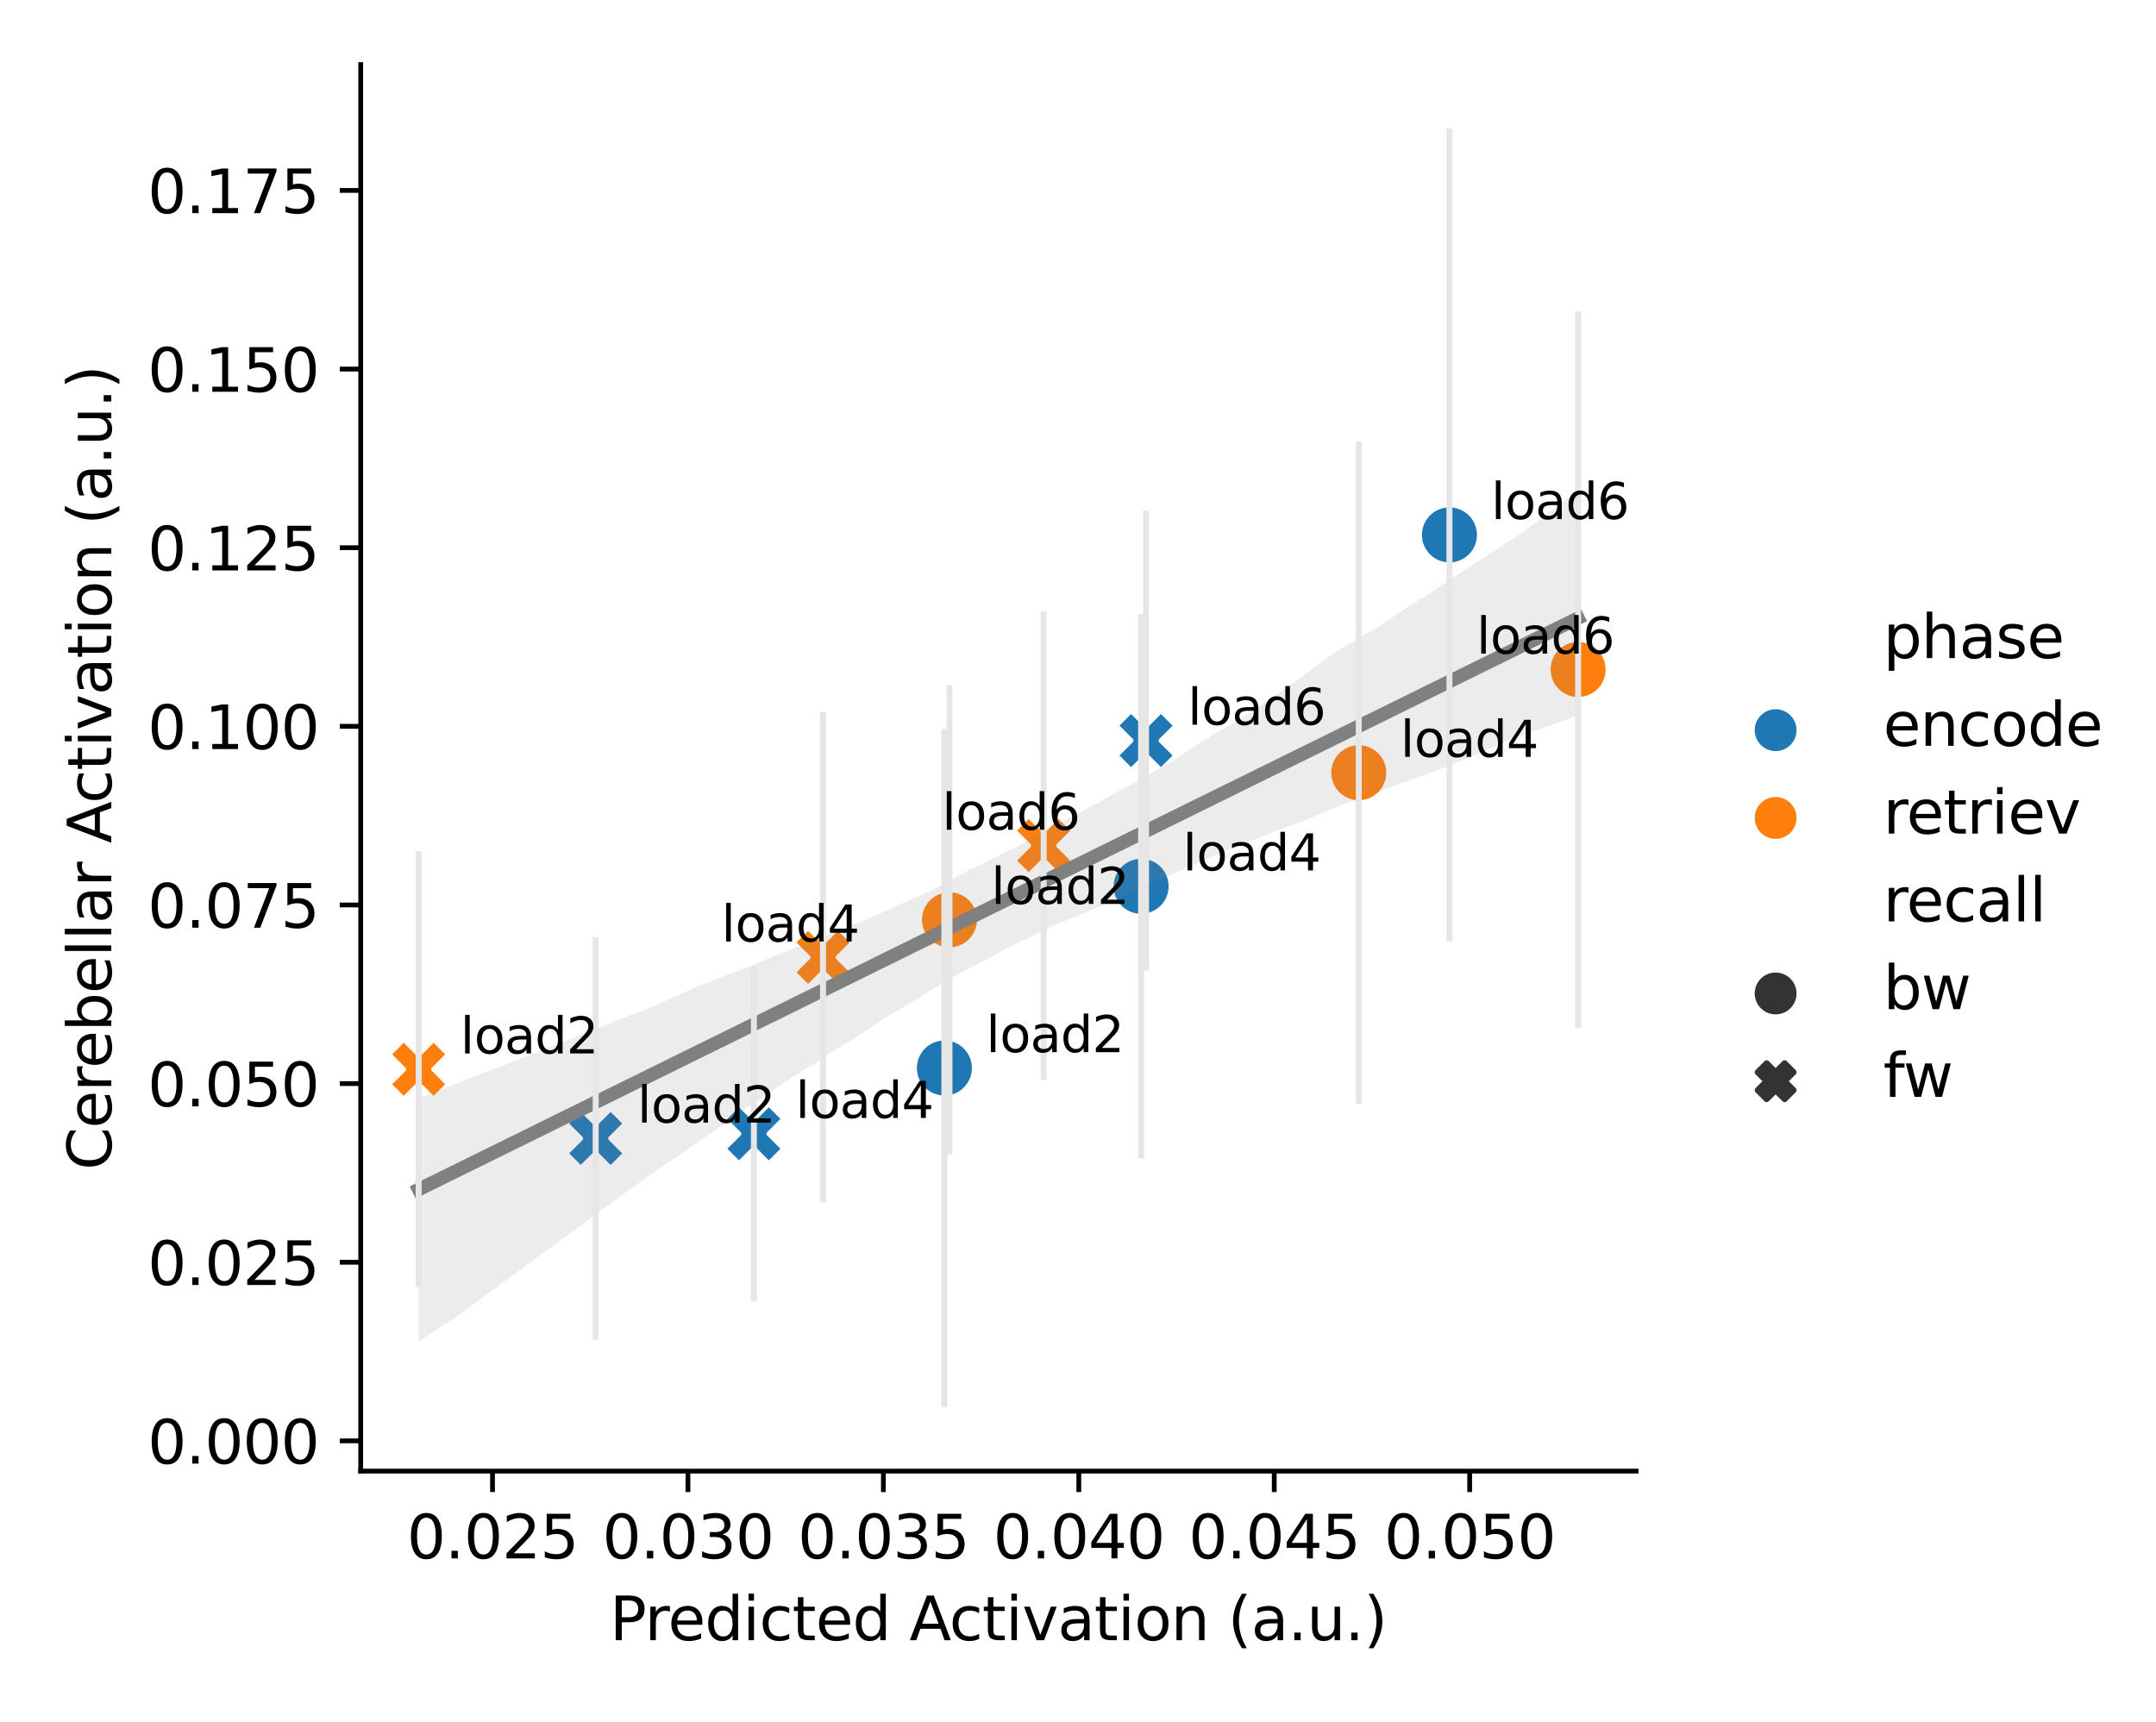 <?xml version="1.0" encoding="utf-8" standalone="no"?>
<!DOCTYPE svg PUBLIC "-//W3C//DTD SVG 1.1//EN"
  "http://www.w3.org/Graphics/SVG/1.1/DTD/svg11.dtd">
<svg xmlns:xlink="http://www.w3.org/1999/xlink" width="360.54pt" height="288pt" viewBox="0 0 360.54 288" xmlns="http://www.w3.org/2000/svg" version="1.1">
 <defs>
  <style type="text/css">*{stroke-linejoin: round; stroke-linecap: butt}</style>
 </defs>
 <g id="figure_1">
  <g id="patch_1">
   <path d="M 0 288 
L 360.54 288 
L 360.54 0 
L 0 0 
z
" style="fill: #ffffff"/>
  </g>
  <g id="axes_1">
   <g id="patch_2">
    <path d="M 60.32 246.04 
L 273.595 246.04 
L 273.595 10.8 
L 60.32 10.8 
z
" style="fill: #ffffff"/>
   </g>
   <g id="PathCollection_1">
    <path d="M 157.926 183.622 
C 159.252 183.622 160.524 183.095 161.462 182.158 
C 162.399 181.22 162.926 179.948 162.926 178.622 
C 162.926 177.296 162.399 176.024 161.462 175.086 
C 160.524 174.149 159.252 173.622 157.926 173.622 
C 156.6 173.622 155.328 174.149 154.391 175.086 
C 153.453 176.024 152.926 177.296 152.926 178.622 
C 152.926 179.948 153.453 181.22 154.391 182.158 
C 155.328 183.095 156.6 183.622 157.926 183.622 
z
" clip-path="url(#p876774a5d6)" style="fill: #1f77b4; stroke: #ffffff; stroke-width: 0.8"/>
    <path d="M 158.778 158.833 
C 160.104 158.833 161.376 158.306 162.313 157.368 
C 163.251 156.43 163.778 155.159 163.778 153.833 
C 163.778 152.507 163.251 151.235 162.313 150.297 
C 161.376 149.359 160.104 148.833 158.778 148.833 
C 157.452 148.833 156.18 149.359 155.242 150.297 
C 154.305 151.235 153.778 152.507 153.778 153.833 
C 153.778 155.159 154.305 156.43 155.242 157.368 
C 156.18 158.306 157.452 158.833 158.778 158.833 
z
" clip-path="url(#p876774a5d6)" style="fill: #ff7f0e; stroke: #ffffff; stroke-width: 0.8"/>
    <path d="M 97.114 195.402 
L 99.614 192.902 
L 102.114 195.402 
L 104.614 192.902 
L 102.114 190.402 
L 104.614 187.902 
L 102.114 185.402 
L 99.614 187.902 
L 97.114 185.402 
L 94.614 187.902 
L 97.114 190.402 
L 94.614 192.902 
z
" clip-path="url(#p876774a5d6)" style="fill: #1f77b4; stroke: #ffffff; stroke-width: 0.8"/>
    <path d="M 67.514 183.841 
L 70.014 181.341 
L 72.514 183.841 
L 75.014 181.341 
L 72.514 178.841 
L 75.014 176.341 
L 72.514 173.841 
L 70.014 176.341 
L 67.514 173.841 
L 65.014 176.341 
L 67.514 178.841 
L 65.014 181.341 
z
" clip-path="url(#p876774a5d6)" style="fill: #ff7f0e; stroke: #ffffff; stroke-width: 0.8"/>
    <path d="M 190.823 153.228 
C 192.149 153.228 193.421 152.701 194.358 151.763 
C 195.296 150.826 195.823 149.554 195.823 148.228 
C 195.823 146.902 195.296 145.63 194.358 144.692 
C 193.421 143.755 192.149 143.228 190.823 143.228 
C 189.497 143.228 188.225 143.755 187.287 144.692 
C 186.35 145.63 185.823 146.902 185.823 148.228 
C 185.823 149.554 186.35 150.826 187.287 151.763 
C 188.225 152.701 189.497 153.228 190.823 153.228 
z
" clip-path="url(#p876774a5d6)" style="fill: #1f77b4; stroke: #ffffff; stroke-width: 0.8"/>
    <path d="M 227.221 134.235 
C 228.547 134.235 229.819 133.708 230.756 132.77 
C 231.694 131.832 232.221 130.561 232.221 129.235 
C 232.221 127.909 231.694 126.637 230.756 125.699 
C 229.819 124.761 228.547 124.235 227.221 124.235 
C 225.895 124.235 224.623 124.761 223.685 125.699 
C 222.748 126.637 222.221 127.909 222.221 129.235 
C 222.221 130.561 222.748 131.832 223.685 132.77 
C 224.623 133.708 225.895 134.235 227.221 134.235 
z
" clip-path="url(#p876774a5d6)" style="fill: #ff7f0e; stroke: #ffffff; stroke-width: 0.8"/>
    <path d="M 123.574 194.625 
L 126.074 192.125 
L 128.574 194.625 
L 131.074 192.125 
L 128.574 189.625 
L 131.074 187.125 
L 128.574 184.625 
L 126.074 187.125 
L 123.574 184.625 
L 121.074 187.125 
L 123.574 189.625 
L 121.074 192.125 
z
" clip-path="url(#p876774a5d6)" style="fill: #1f77b4; stroke: #ffffff; stroke-width: 0.8"/>
    <path d="M 135.133 165.12 
L 137.633 162.62 
L 140.133 165.12 
L 142.633 162.62 
L 140.133 160.12 
L 142.633 157.62 
L 140.133 155.12 
L 137.633 157.62 
L 135.133 155.12 
L 132.633 157.62 
L 135.133 160.12 
L 132.633 162.62 
z
" clip-path="url(#p876774a5d6)" style="fill: #ff7f0e; stroke: #ffffff; stroke-width: 0.8"/>
    <path d="M 242.387 94.46 
C 243.713 94.46 244.985 93.933 245.923 92.995 
C 246.86 92.058 247.387 90.786 247.387 89.46 
C 247.387 88.134 246.86 86.862 245.923 85.924 
C 244.985 84.986 243.713 84.46 242.387 84.46 
C 241.061 84.46 239.789 84.986 238.852 85.924 
C 237.914 86.862 237.387 88.134 237.387 89.46 
C 237.387 90.786 237.914 92.058 238.852 92.995 
C 239.789 93.933 241.061 94.46 242.387 94.46 
z
" clip-path="url(#p876774a5d6)" style="fill: #1f77b4; stroke: #ffffff; stroke-width: 0.8"/>
    <path d="M 263.9 116.967 
C 265.226 116.967 266.498 116.44 267.436 115.503 
C 268.373 114.565 268.9 113.293 268.9 111.967 
C 268.9 110.641 268.373 109.369 267.436 108.432 
C 266.498 107.494 265.226 106.967 263.9 106.967 
C 262.574 106.967 261.302 107.494 260.365 108.432 
C 259.427 109.369 258.9 110.641 258.9 111.967 
C 258.9 113.293 259.427 114.565 260.365 115.503 
C 261.302 116.44 262.574 116.967 263.9 116.967 
z
" clip-path="url(#p876774a5d6)" style="fill: #ff7f0e; stroke: #ffffff; stroke-width: 0.8"/>
    <path d="M 189.147 128.859 
L 191.647 126.359 
L 194.147 128.859 
L 196.647 126.359 
L 194.147 123.859 
L 196.647 121.359 
L 194.147 118.859 
L 191.647 121.359 
L 189.147 118.859 
L 186.647 121.359 
L 189.147 123.859 
L 186.647 126.359 
z
" clip-path="url(#p876774a5d6)" style="fill: #1f77b4; stroke: #ffffff; stroke-width: 0.8"/>
    <path d="M 172.03 146.426 
L 174.53 143.926 
L 177.03 146.426 
L 179.53 143.926 
L 177.03 141.426 
L 179.53 138.926 
L 177.03 136.426 
L 174.53 138.926 
L 172.03 136.426 
L 169.53 138.926 
L 172.03 141.426 
L 169.53 143.926 
z
" clip-path="url(#p876774a5d6)" style="fill: #ff7f0e; stroke: #ffffff; stroke-width: 0.8"/>
   </g>
   <g id="PathCollection_2"/>
   <g id="PathCollection_3"/>
   <g id="PathCollection_4"/>
   <g id="PathCollection_5"/>
   <g id="PathCollection_6">
    <defs>
     <path id="mcb699c5107" d="M 0 0 
C 0 0 0 0 0 0 
C 0 0 0 0 0 0 
C 0 0 0 0 0 0 
C 0 0 0 0 0 0 
C 0 0 0 0 0 0 
C 0 0 0 0 0 0 
C 0 0 0 0 0 0 
C 0 0 0 0 0 0 
z
" style="stroke: #1f77b4; stroke-opacity: 0.8"/>
    </defs>
    <g clip-path="url(#p876774a5d6)">
     <use xlink:href="#mcb699c5107" x="157.926" y="178.622" style="fill: #1f77b4; fill-opacity: 0.8; stroke: #1f77b4; stroke-opacity: 0.8"/>
     <use xlink:href="#mcb699c5107" x="158.778" y="153.833" style="fill: #1f77b4; fill-opacity: 0.8; stroke: #1f77b4; stroke-opacity: 0.8"/>
     <use xlink:href="#mcb699c5107" x="99.614" y="190.402" style="fill: #1f77b4; fill-opacity: 0.8; stroke: #1f77b4; stroke-opacity: 0.8"/>
     <use xlink:href="#mcb699c5107" x="70.014" y="178.841" style="fill: #1f77b4; fill-opacity: 0.8; stroke: #1f77b4; stroke-opacity: 0.8"/>
     <use xlink:href="#mcb699c5107" x="190.823" y="148.228" style="fill: #1f77b4; fill-opacity: 0.8; stroke: #1f77b4; stroke-opacity: 0.8"/>
     <use xlink:href="#mcb699c5107" x="227.221" y="129.235" style="fill: #1f77b4; fill-opacity: 0.8; stroke: #1f77b4; stroke-opacity: 0.8"/>
     <use xlink:href="#mcb699c5107" x="126.074" y="189.625" style="fill: #1f77b4; fill-opacity: 0.8; stroke: #1f77b4; stroke-opacity: 0.8"/>
     <use xlink:href="#mcb699c5107" x="137.633" y="160.12" style="fill: #1f77b4; fill-opacity: 0.8; stroke: #1f77b4; stroke-opacity: 0.8"/>
     <use xlink:href="#mcb699c5107" x="242.387" y="89.46" style="fill: #1f77b4; fill-opacity: 0.8; stroke: #1f77b4; stroke-opacity: 0.8"/>
     <use xlink:href="#mcb699c5107" x="263.9" y="111.967" style="fill: #1f77b4; fill-opacity: 0.8; stroke: #1f77b4; stroke-opacity: 0.8"/>
     <use xlink:href="#mcb699c5107" x="191.647" y="123.859" style="fill: #1f77b4; fill-opacity: 0.8; stroke: #1f77b4; stroke-opacity: 0.8"/>
     <use xlink:href="#mcb699c5107" x="174.53" y="141.426" style="fill: #1f77b4; fill-opacity: 0.8; stroke: #1f77b4; stroke-opacity: 0.8"/>
    </g>
   </g>
   <g id="PolyCollection_1">
    <path d="M 70.014 183.689 
L 70.014 224.424 
L 71.973 223.03 
L 73.931 221.779 
L 75.89 220.527 
L 77.848 219.09 
L 79.807 217.651 
L 81.765 216.215 
L 83.723 214.779 
L 85.682 213.339 
L 87.64 211.899 
L 89.599 210.463 
L 91.557 209.023 
L 93.516 207.599 
L 95.474 206.151 
L 97.433 204.716 
L 99.391 203.28 
L 101.349 201.841 
L 103.308 200.401 
L 105.266 198.978 
L 107.225 197.592 
L 109.183 196.176 
L 111.142 194.821 
L 113.1 193.484 
L 115.059 192.147 
L 117.017 190.807 
L 118.975 189.466 
L 120.934 188.108 
L 122.892 186.551 
L 124.851 185.224 
L 126.809 184.077 
L 128.768 182.668 
L 130.726 181.34 
L 132.685 180.082 
L 134.643 178.871 
L 136.601 177.627 
L 138.56 176.246 
L 140.518 175.122 
L 142.477 173.896 
L 144.435 172.584 
L 146.394 171.28 
L 148.352 170.034 
L 150.311 168.919 
L 152.269 167.756 
L 154.227 166.55 
L 156.186 165.267 
L 158.144 164.16 
L 160.103 162.974 
L 162.061 161.979 
L 164.02 160.93 
L 165.978 159.946 
L 167.937 158.833 
L 169.895 157.809 
L 171.853 156.923 
L 173.812 155.93 
L 175.77 154.984 
L 177.729 154.137 
L 179.687 153.371 
L 181.646 152.575 
L 183.604 151.738 
L 185.563 150.842 
L 187.521 149.972 
L 189.479 149.105 
L 191.438 148.234 
L 193.396 147.464 
L 195.355 146.51 
L 197.313 145.632 
L 199.272 144.781 
L 201.23 143.893 
L 203.189 143.027 
L 205.147 142.168 
L 207.105 141.458 
L 209.064 140.689 
L 211.022 139.91 
L 212.981 139.158 
L 214.939 138.408 
L 216.898 137.679 
L 218.856 136.946 
L 220.815 136.122 
L 222.773 135.26 
L 224.731 134.504 
L 226.69 133.804 
L 228.648 133.102 
L 230.607 132.342 
L 232.565 131.603 
L 234.524 130.908 
L 236.482 130.214 
L 238.441 129.519 
L 240.399 128.823 
L 242.357 128.029 
L 244.316 127.226 
L 246.274 126.468 
L 248.233 125.608 
L 250.191 124.749 
L 252.15 123.893 
L 254.108 123.152 
L 256.067 122.447 
L 258.025 121.742 
L 259.983 121.037 
L 261.942 120.331 
L 263.9 119.631 
L 263.9 82.084 
L 263.9 82.084 
L 261.942 83.545 
L 259.983 85.006 
L 258.025 86.467 
L 256.067 87.927 
L 254.108 89.357 
L 252.15 90.646 
L 250.191 91.927 
L 248.233 93.217 
L 246.274 94.483 
L 244.316 95.734 
L 242.357 96.997 
L 240.399 98.337 
L 238.441 99.666 
L 236.482 100.815 
L 234.524 102.076 
L 232.565 103.452 
L 230.607 104.769 
L 228.648 105.841 
L 226.69 107.042 
L 224.731 108.189 
L 222.773 109.434 
L 220.815 110.837 
L 218.856 112.325 
L 216.898 113.764 
L 214.939 115.154 
L 212.981 116.526 
L 211.022 117.89 
L 209.064 119.188 
L 207.105 120.327 
L 205.147 121.603 
L 203.189 122.659 
L 201.23 123.917 
L 199.272 125.18 
L 197.313 126.456 
L 195.355 127.656 
L 193.396 128.805 
L 191.438 129.903 
L 189.479 131.001 
L 187.521 132.099 
L 185.563 133.142 
L 183.604 134.285 
L 181.646 135.222 
L 179.687 136.459 
L 177.729 137.305 
L 175.77 138.227 
L 173.812 139.303 
L 171.853 140.485 
L 169.895 141.753 
L 167.937 142.575 
L 165.978 143.592 
L 164.02 144.579 
L 162.061 145.499 
L 160.103 146.526 
L 158.144 147.612 
L 156.186 148.707 
L 154.227 149.645 
L 152.269 150.493 
L 150.311 151.361 
L 148.352 152.275 
L 146.394 153.117 
L 144.435 153.936 
L 142.477 154.784 
L 140.518 155.501 
L 138.56 156.282 
L 136.601 157.032 
L 134.643 157.723 
L 132.685 158.591 
L 130.726 159.413 
L 128.768 160.199 
L 126.809 161.015 
L 124.851 161.869 
L 122.892 162.553 
L 120.934 163.306 
L 118.975 164.089 
L 117.017 164.813 
L 115.059 165.694 
L 113.1 166.572 
L 111.142 167.452 
L 109.183 168.329 
L 107.225 169.122 
L 105.266 169.85 
L 103.308 170.58 
L 101.349 171.454 
L 99.391 172.22 
L 97.433 172.938 
L 95.474 173.753 
L 93.516 174.52 
L 91.557 175.286 
L 89.599 176.052 
L 87.64 176.83 
L 85.682 177.616 
L 83.723 178.395 
L 81.765 179.122 
L 79.807 179.85 
L 77.848 180.629 
L 75.89 181.412 
L 73.931 182.178 
L 71.973 182.945 
L 70.014 183.689 
z
" clip-path="url(#p876774a5d6)" style="fill: #808080; fill-opacity: 0.15"/>
   </g>
   <g id="matplotlib.axis_1">
    <g id="xtick_1">
     <g id="line2d_1">
      <defs>
       <path id="m0f066ee50c" d="M 0 0 
L 0 3.5 
" style="stroke: #000000; stroke-width: 0.8"/>
      </defs>
      <g>
       <use xlink:href="#m0f066ee50c" x="82.361" y="246.04" style="stroke: #000000; stroke-width: 0.8"/>
      </g>
     </g>
     <g id="text_1">
      <!-- 0.025 -->
      <g transform="translate(68.047 260.638) scale(0.1 -0.1)">
       <defs>
        <path id="DejaVuSans-30" d="M 2034 4250 
Q 1547 4250 1301 3770 
Q 1056 3291 1056 2328 
Q 1056 1369 1301 889 
Q 1547 409 2034 409 
Q 2525 409 2770 889 
Q 3016 1369 3016 2328 
Q 3016 3291 2770 3770 
Q 2525 4250 2034 4250 
z
M 2034 4750 
Q 2819 4750 3233 4129 
Q 3647 3509 3647 2328 
Q 3647 1150 3233 529 
Q 2819 -91 2034 -91 
Q 1250 -91 836 529 
Q 422 1150 422 2328 
Q 422 3509 836 4129 
Q 1250 4750 2034 4750 
z
" transform="scale(0.016)"/>
        <path id="DejaVuSans-2e" d="M 684 794 
L 1344 794 
L 1344 0 
L 684 0 
L 684 794 
z
" transform="scale(0.016)"/>
        <path id="DejaVuSans-32" d="M 1228 531 
L 3431 531 
L 3431 0 
L 469 0 
L 469 531 
Q 828 903 1448 1529 
Q 2069 2156 2228 2338 
Q 2531 2678 2651 2914 
Q 2772 3150 2772 3378 
Q 2772 3750 2511 3984 
Q 2250 4219 1831 4219 
Q 1534 4219 1204 4116 
Q 875 4013 500 3803 
L 500 4441 
Q 881 4594 1212 4672 
Q 1544 4750 1819 4750 
Q 2544 4750 2975 4387 
Q 3406 4025 3406 3419 
Q 3406 3131 3298 2873 
Q 3191 2616 2906 2266 
Q 2828 2175 2409 1742 
Q 1991 1309 1228 531 
z
" transform="scale(0.016)"/>
        <path id="DejaVuSans-35" d="M 691 4666 
L 3169 4666 
L 3169 4134 
L 1269 4134 
L 1269 2991 
Q 1406 3038 1543 3061 
Q 1681 3084 1819 3084 
Q 2600 3084 3056 2656 
Q 3513 2228 3513 1497 
Q 3513 744 3044 326 
Q 2575 -91 1722 -91 
Q 1428 -91 1123 -41 
Q 819 9 494 109 
L 494 744 
Q 775 591 1075 516 
Q 1375 441 1709 441 
Q 2250 441 2565 725 
Q 2881 1009 2881 1497 
Q 2881 1984 2565 2268 
Q 2250 2553 1709 2553 
Q 1456 2553 1204 2497 
Q 953 2441 691 2322 
L 691 4666 
z
" transform="scale(0.016)"/>
       </defs>
       <use xlink:href="#DejaVuSans-30"/>
       <use xlink:href="#DejaVuSans-2e" x="63.623"/>
       <use xlink:href="#DejaVuSans-30" x="95.41"/>
       <use xlink:href="#DejaVuSans-32" x="159.033"/>
       <use xlink:href="#DejaVuSans-35" x="222.656"/>
      </g>
     </g>
    </g>
    <g id="xtick_2">
     <g id="line2d_2">
      <g>
       <use xlink:href="#m0f066ee50c" x="115.042" y="246.04" style="stroke: #000000; stroke-width: 0.8"/>
      </g>
     </g>
     <g id="text_2">
      <!-- 0.030 -->
      <g transform="translate(100.728 260.638) scale(0.1 -0.1)">
       <defs>
        <path id="DejaVuSans-33" d="M 2597 2516 
Q 3050 2419 3304 2112 
Q 3559 1806 3559 1356 
Q 3559 666 3084 287 
Q 2609 -91 1734 -91 
Q 1441 -91 1130 -33 
Q 819 25 488 141 
L 488 750 
Q 750 597 1062 519 
Q 1375 441 1716 441 
Q 2309 441 2620 675 
Q 2931 909 2931 1356 
Q 2931 1769 2642 2001 
Q 2353 2234 1838 2234 
L 1294 2234 
L 1294 2753 
L 1863 2753 
Q 2328 2753 2575 2939 
Q 2822 3125 2822 3475 
Q 2822 3834 2567 4026 
Q 2313 4219 1838 4219 
Q 1578 4219 1281 4162 
Q 984 4106 628 3988 
L 628 4550 
Q 988 4650 1302 4700 
Q 1616 4750 1894 4750 
Q 2613 4750 3031 4423 
Q 3450 4097 3450 3541 
Q 3450 3153 3228 2886 
Q 3006 2619 2597 2516 
z
" transform="scale(0.016)"/>
       </defs>
       <use xlink:href="#DejaVuSans-30"/>
       <use xlink:href="#DejaVuSans-2e" x="63.623"/>
       <use xlink:href="#DejaVuSans-30" x="95.41"/>
       <use xlink:href="#DejaVuSans-33" x="159.033"/>
       <use xlink:href="#DejaVuSans-30" x="222.656"/>
      </g>
     </g>
    </g>
    <g id="xtick_3">
     <g id="line2d_3">
      <g>
       <use xlink:href="#m0f066ee50c" x="147.724" y="246.04" style="stroke: #000000; stroke-width: 0.8"/>
      </g>
     </g>
     <g id="text_3">
      <!-- 0.035 -->
      <g transform="translate(133.41 260.638) scale(0.1 -0.1)">
       <use xlink:href="#DejaVuSans-30"/>
       <use xlink:href="#DejaVuSans-2e" x="63.623"/>
       <use xlink:href="#DejaVuSans-30" x="95.41"/>
       <use xlink:href="#DejaVuSans-33" x="159.033"/>
       <use xlink:href="#DejaVuSans-35" x="222.656"/>
      </g>
     </g>
    </g>
    <g id="xtick_4">
     <g id="line2d_4">
      <g>
       <use xlink:href="#m0f066ee50c" x="180.406" y="246.04" style="stroke: #000000; stroke-width: 0.8"/>
      </g>
     </g>
     <g id="text_4">
      <!-- 0.040 -->
      <g transform="translate(166.091 260.638) scale(0.1 -0.1)">
       <defs>
        <path id="DejaVuSans-34" d="M 2419 4116 
L 825 1625 
L 2419 1625 
L 2419 4116 
z
M 2253 4666 
L 3047 4666 
L 3047 1625 
L 3713 1625 
L 3713 1100 
L 3047 1100 
L 3047 0 
L 2419 0 
L 2419 1100 
L 313 1100 
L 313 1709 
L 2253 4666 
z
" transform="scale(0.016)"/>
       </defs>
       <use xlink:href="#DejaVuSans-30"/>
       <use xlink:href="#DejaVuSans-2e" x="63.623"/>
       <use xlink:href="#DejaVuSans-30" x="95.41"/>
       <use xlink:href="#DejaVuSans-34" x="159.033"/>
       <use xlink:href="#DejaVuSans-30" x="222.656"/>
      </g>
     </g>
    </g>
    <g id="xtick_5">
     <g id="line2d_5">
      <g>
       <use xlink:href="#m0f066ee50c" x="213.087" y="246.04" style="stroke: #000000; stroke-width: 0.8"/>
      </g>
     </g>
     <g id="text_5">
      <!-- 0.045 -->
      <g transform="translate(198.773 260.638) scale(0.1 -0.1)">
       <use xlink:href="#DejaVuSans-30"/>
       <use xlink:href="#DejaVuSans-2e" x="63.623"/>
       <use xlink:href="#DejaVuSans-30" x="95.41"/>
       <use xlink:href="#DejaVuSans-34" x="159.033"/>
       <use xlink:href="#DejaVuSans-35" x="222.656"/>
      </g>
     </g>
    </g>
    <g id="xtick_6">
     <g id="line2d_6">
      <g>
       <use xlink:href="#m0f066ee50c" x="245.769" y="246.04" style="stroke: #000000; stroke-width: 0.8"/>
      </g>
     </g>
     <g id="text_6">
      <!-- 0.050 -->
      <g transform="translate(231.455 260.638) scale(0.1 -0.1)">
       <use xlink:href="#DejaVuSans-30"/>
       <use xlink:href="#DejaVuSans-2e" x="63.623"/>
       <use xlink:href="#DejaVuSans-30" x="95.41"/>
       <use xlink:href="#DejaVuSans-35" x="159.033"/>
       <use xlink:href="#DejaVuSans-30" x="222.656"/>
      </g>
     </g>
    </g>
    <g id="text_7">
     <!-- Predicted Activation (a.u.) -->
     <g transform="translate(101.964 274.317) scale(0.1 -0.1)">
      <defs>
       <path id="DejaVuSans-50" d="M 1259 4147 
L 1259 2394 
L 2053 2394 
Q 2494 2394 2734 2622 
Q 2975 2850 2975 3272 
Q 2975 3691 2734 3919 
Q 2494 4147 2053 4147 
L 1259 4147 
z
M 628 4666 
L 2053 4666 
Q 2838 4666 3239 4311 
Q 3641 3956 3641 3272 
Q 3641 2581 3239 2228 
Q 2838 1875 2053 1875 
L 1259 1875 
L 1259 0 
L 628 0 
L 628 4666 
z
" transform="scale(0.016)"/>
       <path id="DejaVuSans-72" d="M 2631 2963 
Q 2534 3019 2420 3045 
Q 2306 3072 2169 3072 
Q 1681 3072 1420 2755 
Q 1159 2438 1159 1844 
L 1159 0 
L 581 0 
L 581 3500 
L 1159 3500 
L 1159 2956 
Q 1341 3275 1631 3429 
Q 1922 3584 2338 3584 
Q 2397 3584 2469 3576 
Q 2541 3569 2628 3553 
L 2631 2963 
z
" transform="scale(0.016)"/>
       <path id="DejaVuSans-65" d="M 3597 1894 
L 3597 1613 
L 953 1613 
Q 991 1019 1311 708 
Q 1631 397 2203 397 
Q 2534 397 2845 478 
Q 3156 559 3463 722 
L 3463 178 
Q 3153 47 2828 -22 
Q 2503 -91 2169 -91 
Q 1331 -91 842 396 
Q 353 884 353 1716 
Q 353 2575 817 3079 
Q 1281 3584 2069 3584 
Q 2775 3584 3186 3129 
Q 3597 2675 3597 1894 
z
M 3022 2063 
Q 3016 2534 2758 2815 
Q 2500 3097 2075 3097 
Q 1594 3097 1305 2825 
Q 1016 2553 972 2059 
L 3022 2063 
z
" transform="scale(0.016)"/>
       <path id="DejaVuSans-64" d="M 2906 2969 
L 2906 4863 
L 3481 4863 
L 3481 0 
L 2906 0 
L 2906 525 
Q 2725 213 2448 61 
Q 2172 -91 1784 -91 
Q 1150 -91 751 415 
Q 353 922 353 1747 
Q 353 2572 751 3078 
Q 1150 3584 1784 3584 
Q 2172 3584 2448 3432 
Q 2725 3281 2906 2969 
z
M 947 1747 
Q 947 1113 1208 752 
Q 1469 391 1925 391 
Q 2381 391 2643 752 
Q 2906 1113 2906 1747 
Q 2906 2381 2643 2742 
Q 2381 3103 1925 3103 
Q 1469 3103 1208 2742 
Q 947 2381 947 1747 
z
" transform="scale(0.016)"/>
       <path id="DejaVuSans-69" d="M 603 3500 
L 1178 3500 
L 1178 0 
L 603 0 
L 603 3500 
z
M 603 4863 
L 1178 4863 
L 1178 4134 
L 603 4134 
L 603 4863 
z
" transform="scale(0.016)"/>
       <path id="DejaVuSans-63" d="M 3122 3366 
L 3122 2828 
Q 2878 2963 2633 3030 
Q 2388 3097 2138 3097 
Q 1578 3097 1268 2742 
Q 959 2388 959 1747 
Q 959 1106 1268 751 
Q 1578 397 2138 397 
Q 2388 397 2633 464 
Q 2878 531 3122 666 
L 3122 134 
Q 2881 22 2623 -34 
Q 2366 -91 2075 -91 
Q 1284 -91 818 406 
Q 353 903 353 1747 
Q 353 2603 823 3093 
Q 1294 3584 2113 3584 
Q 2378 3584 2631 3529 
Q 2884 3475 3122 3366 
z
" transform="scale(0.016)"/>
       <path id="DejaVuSans-74" d="M 1172 4494 
L 1172 3500 
L 2356 3500 
L 2356 3053 
L 1172 3053 
L 1172 1153 
Q 1172 725 1289 603 
Q 1406 481 1766 481 
L 2356 481 
L 2356 0 
L 1766 0 
Q 1100 0 847 248 
Q 594 497 594 1153 
L 594 3053 
L 172 3053 
L 172 3500 
L 594 3500 
L 594 4494 
L 1172 4494 
z
" transform="scale(0.016)"/>
       <path id="DejaVuSans-20" transform="scale(0.016)"/>
       <path id="DejaVuSans-41" d="M 2188 4044 
L 1331 1722 
L 3047 1722 
L 2188 4044 
z
M 1831 4666 
L 2547 4666 
L 4325 0 
L 3669 0 
L 3244 1197 
L 1141 1197 
L 716 0 
L 50 0 
L 1831 4666 
z
" transform="scale(0.016)"/>
       <path id="DejaVuSans-76" d="M 191 3500 
L 800 3500 
L 1894 563 
L 2988 3500 
L 3597 3500 
L 2284 0 
L 1503 0 
L 191 3500 
z
" transform="scale(0.016)"/>
       <path id="DejaVuSans-61" d="M 2194 1759 
Q 1497 1759 1228 1600 
Q 959 1441 959 1056 
Q 959 750 1161 570 
Q 1363 391 1709 391 
Q 2188 391 2477 730 
Q 2766 1069 2766 1631 
L 2766 1759 
L 2194 1759 
z
M 3341 1997 
L 3341 0 
L 2766 0 
L 2766 531 
Q 2569 213 2275 61 
Q 1981 -91 1556 -91 
Q 1019 -91 701 211 
Q 384 513 384 1019 
Q 384 1609 779 1909 
Q 1175 2209 1959 2209 
L 2766 2209 
L 2766 2266 
Q 2766 2663 2505 2880 
Q 2244 3097 1772 3097 
Q 1472 3097 1187 3025 
Q 903 2953 641 2809 
L 641 3341 
Q 956 3463 1253 3523 
Q 1550 3584 1831 3584 
Q 2591 3584 2966 3190 
Q 3341 2797 3341 1997 
z
" transform="scale(0.016)"/>
       <path id="DejaVuSans-6f" d="M 1959 3097 
Q 1497 3097 1228 2736 
Q 959 2375 959 1747 
Q 959 1119 1226 758 
Q 1494 397 1959 397 
Q 2419 397 2687 759 
Q 2956 1122 2956 1747 
Q 2956 2369 2687 2733 
Q 2419 3097 1959 3097 
z
M 1959 3584 
Q 2709 3584 3137 3096 
Q 3566 2609 3566 1747 
Q 3566 888 3137 398 
Q 2709 -91 1959 -91 
Q 1206 -91 779 398 
Q 353 888 353 1747 
Q 353 2609 779 3096 
Q 1206 3584 1959 3584 
z
" transform="scale(0.016)"/>
       <path id="DejaVuSans-6e" d="M 3513 2113 
L 3513 0 
L 2938 0 
L 2938 2094 
Q 2938 2591 2744 2837 
Q 2550 3084 2163 3084 
Q 1697 3084 1428 2787 
Q 1159 2491 1159 1978 
L 1159 0 
L 581 0 
L 581 3500 
L 1159 3500 
L 1159 2956 
Q 1366 3272 1645 3428 
Q 1925 3584 2291 3584 
Q 2894 3584 3203 3211 
Q 3513 2838 3513 2113 
z
" transform="scale(0.016)"/>
       <path id="DejaVuSans-28" d="M 1984 4856 
Q 1566 4138 1362 3434 
Q 1159 2731 1159 2009 
Q 1159 1288 1364 580 
Q 1569 -128 1984 -844 
L 1484 -844 
Q 1016 -109 783 600 
Q 550 1309 550 2009 
Q 550 2706 781 3412 
Q 1013 4119 1484 4856 
L 1984 4856 
z
" transform="scale(0.016)"/>
       <path id="DejaVuSans-75" d="M 544 1381 
L 544 3500 
L 1119 3500 
L 1119 1403 
Q 1119 906 1312 657 
Q 1506 409 1894 409 
Q 2359 409 2629 706 
Q 2900 1003 2900 1516 
L 2900 3500 
L 3475 3500 
L 3475 0 
L 2900 0 
L 2900 538 
Q 2691 219 2414 64 
Q 2138 -91 1772 -91 
Q 1169 -91 856 284 
Q 544 659 544 1381 
z
M 1991 3584 
L 1991 3584 
z
" transform="scale(0.016)"/>
       <path id="DejaVuSans-29" d="M 513 4856 
L 1013 4856 
Q 1481 4119 1714 3412 
Q 1947 2706 1947 2009 
Q 1947 1309 1714 600 
Q 1481 -109 1013 -844 
L 513 -844 
Q 928 -128 1133 580 
Q 1338 1288 1338 2009 
Q 1338 2731 1133 3434 
Q 928 4138 513 4856 
z
" transform="scale(0.016)"/>
      </defs>
      <use xlink:href="#DejaVuSans-50"/>
      <use xlink:href="#DejaVuSans-72" x="58.553"/>
      <use xlink:href="#DejaVuSans-65" x="97.416"/>
      <use xlink:href="#DejaVuSans-64" x="158.939"/>
      <use xlink:href="#DejaVuSans-69" x="222.416"/>
      <use xlink:href="#DejaVuSans-63" x="250.199"/>
      <use xlink:href="#DejaVuSans-74" x="305.18"/>
      <use xlink:href="#DejaVuSans-65" x="344.389"/>
      <use xlink:href="#DejaVuSans-64" x="405.912"/>
      <use xlink:href="#DejaVuSans-20" x="469.389"/>
      <use xlink:href="#DejaVuSans-41" x="501.176"/>
      <use xlink:href="#DejaVuSans-63" x="567.834"/>
      <use xlink:href="#DejaVuSans-74" x="622.814"/>
      <use xlink:href="#DejaVuSans-69" x="662.023"/>
      <use xlink:href="#DejaVuSans-76" x="689.807"/>
      <use xlink:href="#DejaVuSans-61" x="748.986"/>
      <use xlink:href="#DejaVuSans-74" x="810.266"/>
      <use xlink:href="#DejaVuSans-69" x="849.475"/>
      <use xlink:href="#DejaVuSans-6f" x="877.258"/>
      <use xlink:href="#DejaVuSans-6e" x="938.439"/>
      <use xlink:href="#DejaVuSans-20" x="1001.818"/>
      <use xlink:href="#DejaVuSans-28" x="1033.605"/>
      <use xlink:href="#DejaVuSans-61" x="1072.619"/>
      <use xlink:href="#DejaVuSans-2e" x="1133.898"/>
      <use xlink:href="#DejaVuSans-75" x="1165.686"/>
      <use xlink:href="#DejaVuSans-2e" x="1229.064"/>
      <use xlink:href="#DejaVuSans-29" x="1260.852"/>
     </g>
    </g>
   </g>
   <g id="matplotlib.axis_2">
    <g id="ytick_1">
     <g id="line2d_7">
      <defs>
       <path id="m9ed590169e" d="M 0 0 
L -3.5 0 
" style="stroke: #000000; stroke-width: 0.8"/>
      </defs>
      <g>
       <use xlink:href="#m9ed590169e" x="60.32" y="240.983" style="stroke: #000000; stroke-width: 0.8"/>
      </g>
     </g>
     <g id="text_8">
      <!-- 0.000 -->
      <g transform="translate(24.692 244.782) scale(0.1 -0.1)">
       <use xlink:href="#DejaVuSans-30"/>
       <use xlink:href="#DejaVuSans-2e" x="63.623"/>
       <use xlink:href="#DejaVuSans-30" x="95.41"/>
       <use xlink:href="#DejaVuSans-30" x="159.033"/>
       <use xlink:href="#DejaVuSans-30" x="222.656"/>
      </g>
     </g>
    </g>
    <g id="ytick_2">
     <g id="line2d_8">
      <g>
       <use xlink:href="#m9ed590169e" x="60.32" y="211.107" style="stroke: #000000; stroke-width: 0.8"/>
      </g>
     </g>
     <g id="text_9">
      <!-- 0.025 -->
      <g transform="translate(24.692 214.906) scale(0.1 -0.1)">
       <use xlink:href="#DejaVuSans-30"/>
       <use xlink:href="#DejaVuSans-2e" x="63.623"/>
       <use xlink:href="#DejaVuSans-30" x="95.41"/>
       <use xlink:href="#DejaVuSans-32" x="159.033"/>
       <use xlink:href="#DejaVuSans-35" x="222.656"/>
      </g>
     </g>
    </g>
    <g id="ytick_3">
     <g id="line2d_9">
      <g>
       <use xlink:href="#m9ed590169e" x="60.32" y="181.23" style="stroke: #000000; stroke-width: 0.8"/>
      </g>
     </g>
     <g id="text_10">
      <!-- 0.050 -->
      <g transform="translate(24.692 185.029) scale(0.1 -0.1)">
       <use xlink:href="#DejaVuSans-30"/>
       <use xlink:href="#DejaVuSans-2e" x="63.623"/>
       <use xlink:href="#DejaVuSans-30" x="95.41"/>
       <use xlink:href="#DejaVuSans-35" x="159.033"/>
       <use xlink:href="#DejaVuSans-30" x="222.656"/>
      </g>
     </g>
    </g>
    <g id="ytick_4">
     <g id="line2d_10">
      <g>
       <use xlink:href="#m9ed590169e" x="60.32" y="151.354" style="stroke: #000000; stroke-width: 0.8"/>
      </g>
     </g>
     <g id="text_11">
      <!-- 0.075 -->
      <g transform="translate(24.692 155.153) scale(0.1 -0.1)">
       <defs>
        <path id="DejaVuSans-37" d="M 525 4666 
L 3525 4666 
L 3525 4397 
L 1831 0 
L 1172 0 
L 2766 4134 
L 525 4134 
L 525 4666 
z
" transform="scale(0.016)"/>
       </defs>
       <use xlink:href="#DejaVuSans-30"/>
       <use xlink:href="#DejaVuSans-2e" x="63.623"/>
       <use xlink:href="#DejaVuSans-30" x="95.41"/>
       <use xlink:href="#DejaVuSans-37" x="159.033"/>
       <use xlink:href="#DejaVuSans-35" x="222.656"/>
      </g>
     </g>
    </g>
    <g id="ytick_5">
     <g id="line2d_11">
      <g>
       <use xlink:href="#m9ed590169e" x="60.32" y="121.477" style="stroke: #000000; stroke-width: 0.8"/>
      </g>
     </g>
     <g id="text_12">
      <!-- 0.100 -->
      <g transform="translate(24.692 125.277) scale(0.1 -0.1)">
       <defs>
        <path id="DejaVuSans-31" d="M 794 531 
L 1825 531 
L 1825 4091 
L 703 3866 
L 703 4441 
L 1819 4666 
L 2450 4666 
L 2450 531 
L 3481 531 
L 3481 0 
L 794 0 
L 794 531 
z
" transform="scale(0.016)"/>
       </defs>
       <use xlink:href="#DejaVuSans-30"/>
       <use xlink:href="#DejaVuSans-2e" x="63.623"/>
       <use xlink:href="#DejaVuSans-31" x="95.41"/>
       <use xlink:href="#DejaVuSans-30" x="159.033"/>
       <use xlink:href="#DejaVuSans-30" x="222.656"/>
      </g>
     </g>
    </g>
    <g id="ytick_6">
     <g id="line2d_12">
      <g>
       <use xlink:href="#m9ed590169e" x="60.32" y="91.601" style="stroke: #000000; stroke-width: 0.8"/>
      </g>
     </g>
     <g id="text_13">
      <!-- 0.125 -->
      <g transform="translate(24.692 95.4) scale(0.1 -0.1)">
       <use xlink:href="#DejaVuSans-30"/>
       <use xlink:href="#DejaVuSans-2e" x="63.623"/>
       <use xlink:href="#DejaVuSans-31" x="95.41"/>
       <use xlink:href="#DejaVuSans-32" x="159.033"/>
       <use xlink:href="#DejaVuSans-35" x="222.656"/>
      </g>
     </g>
    </g>
    <g id="ytick_7">
     <g id="line2d_13">
      <g>
       <use xlink:href="#m9ed590169e" x="60.32" y="61.725" style="stroke: #000000; stroke-width: 0.8"/>
      </g>
     </g>
     <g id="text_14">
      <!-- 0.150 -->
      <g transform="translate(24.692 65.524) scale(0.1 -0.1)">
       <use xlink:href="#DejaVuSans-30"/>
       <use xlink:href="#DejaVuSans-2e" x="63.623"/>
       <use xlink:href="#DejaVuSans-31" x="95.41"/>
       <use xlink:href="#DejaVuSans-35" x="159.033"/>
       <use xlink:href="#DejaVuSans-30" x="222.656"/>
      </g>
     </g>
    </g>
    <g id="ytick_8">
     <g id="line2d_14">
      <g>
       <use xlink:href="#m9ed590169e" x="60.32" y="31.848" style="stroke: #000000; stroke-width: 0.8"/>
      </g>
     </g>
     <g id="text_15">
      <!-- 0.175 -->
      <g transform="translate(24.692 35.647) scale(0.1 -0.1)">
       <use xlink:href="#DejaVuSans-30"/>
       <use xlink:href="#DejaVuSans-2e" x="63.623"/>
       <use xlink:href="#DejaVuSans-31" x="95.41"/>
       <use xlink:href="#DejaVuSans-37" x="159.033"/>
       <use xlink:href="#DejaVuSans-35" x="222.656"/>
      </g>
     </g>
    </g>
    <g id="text_16">
     <!-- Cerebellar Activation (a.u.) -->
     <g transform="translate(18.612 195.679) rotate(-90) scale(0.1 -0.1)">
      <defs>
       <path id="DejaVuSans-43" d="M 4122 4306 
L 4122 3641 
Q 3803 3938 3442 4084 
Q 3081 4231 2675 4231 
Q 1875 4231 1450 3742 
Q 1025 3253 1025 2328 
Q 1025 1406 1450 917 
Q 1875 428 2675 428 
Q 3081 428 3442 575 
Q 3803 722 4122 1019 
L 4122 359 
Q 3791 134 3420 21 
Q 3050 -91 2638 -91 
Q 1578 -91 968 557 
Q 359 1206 359 2328 
Q 359 3453 968 4101 
Q 1578 4750 2638 4750 
Q 3056 4750 3426 4639 
Q 3797 4528 4122 4306 
z
" transform="scale(0.016)"/>
       <path id="DejaVuSans-62" d="M 3116 1747 
Q 3116 2381 2855 2742 
Q 2594 3103 2138 3103 
Q 1681 3103 1420 2742 
Q 1159 2381 1159 1747 
Q 1159 1113 1420 752 
Q 1681 391 2138 391 
Q 2594 391 2855 752 
Q 3116 1113 3116 1747 
z
M 1159 2969 
Q 1341 3281 1617 3432 
Q 1894 3584 2278 3584 
Q 2916 3584 3314 3078 
Q 3713 2572 3713 1747 
Q 3713 922 3314 415 
Q 2916 -91 2278 -91 
Q 1894 -91 1617 61 
Q 1341 213 1159 525 
L 1159 0 
L 581 0 
L 581 4863 
L 1159 4863 
L 1159 2969 
z
" transform="scale(0.016)"/>
       <path id="DejaVuSans-6c" d="M 603 4863 
L 1178 4863 
L 1178 0 
L 603 0 
L 603 4863 
z
" transform="scale(0.016)"/>
      </defs>
      <use xlink:href="#DejaVuSans-43"/>
      <use xlink:href="#DejaVuSans-65" x="69.824"/>
      <use xlink:href="#DejaVuSans-72" x="131.348"/>
      <use xlink:href="#DejaVuSans-65" x="170.211"/>
      <use xlink:href="#DejaVuSans-62" x="231.734"/>
      <use xlink:href="#DejaVuSans-65" x="295.211"/>
      <use xlink:href="#DejaVuSans-6c" x="356.734"/>
      <use xlink:href="#DejaVuSans-6c" x="384.518"/>
      <use xlink:href="#DejaVuSans-61" x="412.301"/>
      <use xlink:href="#DejaVuSans-72" x="473.58"/>
      <use xlink:href="#DejaVuSans-20" x="514.693"/>
      <use xlink:href="#DejaVuSans-41" x="546.48"/>
      <use xlink:href="#DejaVuSans-63" x="613.139"/>
      <use xlink:href="#DejaVuSans-74" x="668.119"/>
      <use xlink:href="#DejaVuSans-69" x="707.328"/>
      <use xlink:href="#DejaVuSans-76" x="735.111"/>
      <use xlink:href="#DejaVuSans-61" x="794.291"/>
      <use xlink:href="#DejaVuSans-74" x="855.57"/>
      <use xlink:href="#DejaVuSans-69" x="894.779"/>
      <use xlink:href="#DejaVuSans-6f" x="922.562"/>
      <use xlink:href="#DejaVuSans-6e" x="983.744"/>
      <use xlink:href="#DejaVuSans-20" x="1047.123"/>
      <use xlink:href="#DejaVuSans-28" x="1078.91"/>
      <use xlink:href="#DejaVuSans-61" x="1117.924"/>
      <use xlink:href="#DejaVuSans-2e" x="1179.203"/>
      <use xlink:href="#DejaVuSans-75" x="1210.99"/>
      <use xlink:href="#DejaVuSans-2e" x="1274.369"/>
      <use xlink:href="#DejaVuSans-29" x="1306.156"/>
     </g>
    </g>
   </g>
   <g id="line2d_15">
    <path d="M 70.014 198.938 
L 71.973 197.972 
L 73.931 197.007 
L 75.89 196.042 
L 77.848 195.077 
L 79.807 194.111 
L 81.765 193.146 
L 83.723 192.181 
L 85.682 191.216 
L 87.64 190.25 
L 89.599 189.285 
L 91.557 188.32 
L 93.516 187.354 
L 95.474 186.389 
L 97.433 185.424 
L 99.391 184.459 
L 101.349 183.493 
L 103.308 182.528 
L 105.266 181.563 
L 107.225 180.598 
L 109.183 179.632 
L 111.142 178.667 
L 113.1 177.702 
L 115.059 176.736 
L 117.017 175.771 
L 118.975 174.806 
L 120.934 173.841 
L 122.892 172.875 
L 124.851 171.91 
L 126.809 170.945 
L 128.768 169.98 
L 130.726 169.014 
L 132.685 168.049 
L 134.643 167.084 
L 136.601 166.119 
L 138.56 165.153 
L 140.518 164.188 
L 142.477 163.223 
L 144.435 162.257 
L 146.394 161.292 
L 148.352 160.327 
L 150.311 159.362 
L 152.269 158.396 
L 154.227 157.431 
L 156.186 156.466 
L 158.144 155.501 
L 160.103 154.535 
L 162.061 153.57 
L 164.02 152.605 
L 165.978 151.64 
L 167.937 150.674 
L 169.895 149.709 
L 171.853 148.744 
L 173.812 147.778 
L 175.77 146.813 
L 177.729 145.848 
L 179.687 144.883 
L 181.646 143.917 
L 183.604 142.952 
L 185.563 141.987 
L 187.521 141.022 
L 189.479 140.056 
L 191.438 139.091 
L 193.396 138.126 
L 195.355 137.16 
L 197.313 136.195 
L 199.272 135.23 
L 201.23 134.265 
L 203.189 133.299 
L 205.147 132.334 
L 207.105 131.369 
L 209.064 130.404 
L 211.022 129.438 
L 212.981 128.473 
L 214.939 127.508 
L 216.898 126.543 
L 218.856 125.577 
L 220.815 124.612 
L 222.773 123.647 
L 224.731 122.681 
L 226.69 121.716 
L 228.648 120.751 
L 230.607 119.786 
L 232.565 118.82 
L 234.524 117.855 
L 236.482 116.89 
L 238.441 115.925 
L 240.399 114.959 
L 242.357 113.994 
L 244.316 113.029 
L 246.274 112.063 
L 248.233 111.098 
L 250.191 110.133 
L 252.15 109.168 
L 254.108 108.202 
L 256.067 107.237 
L 258.025 106.272 
L 259.983 105.307 
L 261.942 104.341 
L 263.9 103.376 
" clip-path="url(#p876774a5d6)" style="fill: none; stroke: #808080; stroke-width: 2.25; stroke-linecap: square"/>
   </g>
   <g id="LineCollection_1">
    <path d="M 157.926 235.347 
L 157.926 121.897 
" clip-path="url(#p876774a5d6)" style="fill: none; stroke: #e6e6e6"/>
    <path d="M 158.778 193.079 
L 158.778 114.586 
" clip-path="url(#p876774a5d6)" style="fill: none; stroke: #e6e6e6"/>
    <path d="M 99.614 224.057 
L 99.614 156.746 
" clip-path="url(#p876774a5d6)" style="fill: none; stroke: #e6e6e6"/>
    <path d="M 70.014 215.307 
L 70.014 142.375 
" clip-path="url(#p876774a5d6)" style="fill: none; stroke: #e6e6e6"/>
    <path d="M 190.823 193.755 
L 190.823 102.701 
" clip-path="url(#p876774a5d6)" style="fill: none; stroke: #e6e6e6"/>
    <path d="M 227.221 184.612 
L 227.221 73.857 
" clip-path="url(#p876774a5d6)" style="fill: none; stroke: #e6e6e6"/>
    <path d="M 126.074 217.704 
L 126.074 161.547 
" clip-path="url(#p876774a5d6)" style="fill: none; stroke: #e6e6e6"/>
    <path d="M 137.633 201.144 
L 137.633 119.096 
" clip-path="url(#p876774a5d6)" style="fill: none; stroke: #e6e6e6"/>
    <path d="M 242.387 157.427 
L 242.387 21.493 
" clip-path="url(#p876774a5d6)" style="fill: none; stroke: #e6e6e6"/>
    <path d="M 263.9 171.857 
L 263.9 52.077 
" clip-path="url(#p876774a5d6)" style="fill: none; stroke: #e6e6e6"/>
    <path d="M 191.647 162.322 
L 191.647 85.397 
" clip-path="url(#p876774a5d6)" style="fill: none; stroke: #e6e6e6"/>
    <path d="M 174.53 180.617 
L 174.53 102.235 
" clip-path="url(#p876774a5d6)" style="fill: none; stroke: #e6e6e6"/>
   </g>
   <g id="patch_3">
    <path d="M 60.32 246.04 
L 60.32 10.8 
" style="fill: none; stroke: #000000; stroke-width: 0.8; stroke-linejoin: miter; stroke-linecap: square"/>
   </g>
   <g id="patch_4">
    <path d="M 60.32 246.04 
L 273.595 246.04 
" style="fill: none; stroke: #000000; stroke-width: 0.8; stroke-linejoin: miter; stroke-linecap: square"/>
   </g>
   <g id="text_17">
    <!-- load2 -->
    <g transform="translate(164.893 175.968) scale(0.083 -0.083)">
     <use xlink:href="#DejaVuSans-6c"/>
     <use xlink:href="#DejaVuSans-6f" x="27.783"/>
     <use xlink:href="#DejaVuSans-61" x="88.965"/>
     <use xlink:href="#DejaVuSans-64" x="150.244"/>
     <use xlink:href="#DejaVuSans-32" x="213.721"/>
    </g>
   </g>
   <g id="text_18">
    <!-- load2 -->
    <g transform="translate(165.744 151.179) scale(0.083 -0.083)">
     <use xlink:href="#DejaVuSans-6c"/>
     <use xlink:href="#DejaVuSans-6f" x="27.783"/>
     <use xlink:href="#DejaVuSans-61" x="88.965"/>
     <use xlink:href="#DejaVuSans-64" x="150.244"/>
     <use xlink:href="#DejaVuSans-32" x="213.721"/>
    </g>
   </g>
   <g id="text_19">
    <!-- load2 -->
    <g transform="translate(106.58 187.748) scale(0.083 -0.083)">
     <use xlink:href="#DejaVuSans-6c"/>
     <use xlink:href="#DejaVuSans-6f" x="27.783"/>
     <use xlink:href="#DejaVuSans-61" x="88.965"/>
     <use xlink:href="#DejaVuSans-64" x="150.244"/>
     <use xlink:href="#DejaVuSans-32" x="213.721"/>
    </g>
   </g>
   <g id="text_20">
    <!-- load2 -->
    <g transform="translate(76.981 176.187) scale(0.083 -0.083)">
     <use xlink:href="#DejaVuSans-6c"/>
     <use xlink:href="#DejaVuSans-6f" x="27.783"/>
     <use xlink:href="#DejaVuSans-61" x="88.965"/>
     <use xlink:href="#DejaVuSans-64" x="150.244"/>
     <use xlink:href="#DejaVuSans-32" x="213.721"/>
    </g>
   </g>
   <g id="text_21">
    <!-- load4 -->
    <g transform="translate(197.789 145.574) scale(0.083 -0.083)">
     <use xlink:href="#DejaVuSans-6c"/>
     <use xlink:href="#DejaVuSans-6f" x="27.783"/>
     <use xlink:href="#DejaVuSans-61" x="88.965"/>
     <use xlink:href="#DejaVuSans-64" x="150.244"/>
     <use xlink:href="#DejaVuSans-34" x="213.721"/>
    </g>
   </g>
   <g id="text_22">
    <!-- load4 -->
    <g transform="translate(234.187 126.581) scale(0.083 -0.083)">
     <use xlink:href="#DejaVuSans-6c"/>
     <use xlink:href="#DejaVuSans-6f" x="27.783"/>
     <use xlink:href="#DejaVuSans-61" x="88.965"/>
     <use xlink:href="#DejaVuSans-64" x="150.244"/>
     <use xlink:href="#DejaVuSans-34" x="213.721"/>
    </g>
   </g>
   <g id="text_23">
    <!-- load4 -->
    <g transform="translate(133.041 186.971) scale(0.083 -0.083)">
     <use xlink:href="#DejaVuSans-6c"/>
     <use xlink:href="#DejaVuSans-6f" x="27.783"/>
     <use xlink:href="#DejaVuSans-61" x="88.965"/>
     <use xlink:href="#DejaVuSans-64" x="150.244"/>
     <use xlink:href="#DejaVuSans-34" x="213.721"/>
    </g>
   </g>
   <g id="text_24">
    <!-- load4 -->
    <g transform="translate(120.635 157.466) scale(0.083 -0.083)">
     <use xlink:href="#DejaVuSans-6c"/>
     <use xlink:href="#DejaVuSans-6f" x="27.783"/>
     <use xlink:href="#DejaVuSans-61" x="88.965"/>
     <use xlink:href="#DejaVuSans-64" x="150.244"/>
     <use xlink:href="#DejaVuSans-34" x="213.721"/>
    </g>
   </g>
   <g id="text_25">
    <!-- load6 -->
    <g transform="translate(249.354 86.806) scale(0.083 -0.083)">
     <defs>
      <path id="DejaVuSans-36" d="M 2113 2584 
Q 1688 2584 1439 2293 
Q 1191 2003 1191 1497 
Q 1191 994 1439 701 
Q 1688 409 2113 409 
Q 2538 409 2786 701 
Q 3034 994 3034 1497 
Q 3034 2003 2786 2293 
Q 2538 2584 2113 2584 
z
M 3366 4563 
L 3366 3988 
Q 3128 4100 2886 4159 
Q 2644 4219 2406 4219 
Q 1781 4219 1451 3797 
Q 1122 3375 1075 2522 
Q 1259 2794 1537 2939 
Q 1816 3084 2150 3084 
Q 2853 3084 3261 2657 
Q 3669 2231 3669 1497 
Q 3669 778 3244 343 
Q 2819 -91 2113 -91 
Q 1303 -91 875 529 
Q 447 1150 447 2328 
Q 447 3434 972 4092 
Q 1497 4750 2381 4750 
Q 2619 4750 2861 4703 
Q 3103 4656 3366 4563 
z
" transform="scale(0.016)"/>
     </defs>
     <use xlink:href="#DejaVuSans-6c"/>
     <use xlink:href="#DejaVuSans-6f" x="27.783"/>
     <use xlink:href="#DejaVuSans-61" x="88.965"/>
     <use xlink:href="#DejaVuSans-64" x="150.244"/>
     <use xlink:href="#DejaVuSans-36" x="213.721"/>
    </g>
   </g>
   <g id="text_26">
    <!-- load6 -->
    <g transform="translate(246.903 109.313) scale(0.083 -0.083)">
     <use xlink:href="#DejaVuSans-6c"/>
     <use xlink:href="#DejaVuSans-6f" x="27.783"/>
     <use xlink:href="#DejaVuSans-61" x="88.965"/>
     <use xlink:href="#DejaVuSans-64" x="150.244"/>
     <use xlink:href="#DejaVuSans-36" x="213.721"/>
    </g>
   </g>
   <g id="text_27">
    <!-- load6 -->
    <g transform="translate(198.613 121.205) scale(0.083 -0.083)">
     <use xlink:href="#DejaVuSans-6c"/>
     <use xlink:href="#DejaVuSans-6f" x="27.783"/>
     <use xlink:href="#DejaVuSans-61" x="88.965"/>
     <use xlink:href="#DejaVuSans-64" x="150.244"/>
     <use xlink:href="#DejaVuSans-36" x="213.721"/>
    </g>
   </g>
   <g id="text_28">
    <!-- load6 -->
    <g transform="translate(157.532 138.772) scale(0.083 -0.083)">
     <use xlink:href="#DejaVuSans-6c"/>
     <use xlink:href="#DejaVuSans-6f" x="27.783"/>
     <use xlink:href="#DejaVuSans-61" x="88.965"/>
     <use xlink:href="#DejaVuSans-64" x="150.244"/>
     <use xlink:href="#DejaVuSans-36" x="213.721"/>
    </g>
   </g>
  </g>
  <g id="legend_1">
   <g id="text_29">
    <!-- phase -->
    <g transform="translate(314.931 110.064) scale(0.1 -0.1)">
     <defs>
      <path id="DejaVuSans-70" d="M 1159 525 
L 1159 -1331 
L 581 -1331 
L 581 3500 
L 1159 3500 
L 1159 2969 
Q 1341 3281 1617 3432 
Q 1894 3584 2278 3584 
Q 2916 3584 3314 3078 
Q 3713 2572 3713 1747 
Q 3713 922 3314 415 
Q 2916 -91 2278 -91 
Q 1894 -91 1617 61 
Q 1341 213 1159 525 
z
M 3116 1747 
Q 3116 2381 2855 2742 
Q 2594 3103 2138 3103 
Q 1681 3103 1420 2742 
Q 1159 2381 1159 1747 
Q 1159 1113 1420 752 
Q 1681 391 2138 391 
Q 2594 391 2855 752 
Q 3116 1113 3116 1747 
z
" transform="scale(0.016)"/>
      <path id="DejaVuSans-68" d="M 3513 2113 
L 3513 0 
L 2938 0 
L 2938 2094 
Q 2938 2591 2744 2837 
Q 2550 3084 2163 3084 
Q 1697 3084 1428 2787 
Q 1159 2491 1159 1978 
L 1159 0 
L 581 0 
L 581 4863 
L 1159 4863 
L 1159 2956 
Q 1366 3272 1645 3428 
Q 1925 3584 2291 3584 
Q 2894 3584 3203 3211 
Q 3513 2838 3513 2113 
z
" transform="scale(0.016)"/>
      <path id="DejaVuSans-73" d="M 2834 3397 
L 2834 2853 
Q 2591 2978 2328 3040 
Q 2066 3103 1784 3103 
Q 1356 3103 1142 2972 
Q 928 2841 928 2578 
Q 928 2378 1081 2264 
Q 1234 2150 1697 2047 
L 1894 2003 
Q 2506 1872 2764 1633 
Q 3022 1394 3022 966 
Q 3022 478 2636 193 
Q 2250 -91 1575 -91 
Q 1294 -91 989 -36 
Q 684 19 347 128 
L 347 722 
Q 666 556 975 473 
Q 1284 391 1588 391 
Q 1994 391 2212 530 
Q 2431 669 2431 922 
Q 2431 1156 2273 1281 
Q 2116 1406 1581 1522 
L 1381 1569 
Q 847 1681 609 1914 
Q 372 2147 372 2553 
Q 372 3047 722 3315 
Q 1072 3584 1716 3584 
Q 2034 3584 2315 3537 
Q 2597 3491 2834 3397 
z
" transform="scale(0.016)"/>
     </defs>
     <use xlink:href="#DejaVuSans-70"/>
     <use xlink:href="#DejaVuSans-68" x="63.477"/>
     <use xlink:href="#DejaVuSans-61" x="126.855"/>
     <use xlink:href="#DejaVuSans-73" x="188.135"/>
     <use xlink:href="#DejaVuSans-65" x="240.234"/>
    </g>
   </g>
   <g id="PathCollection_7">
    <defs>
     <path id="m278f44301e" d="M 0 3 
C 0.796 3 1.559 2.684 2.121 2.121 
C 2.684 1.559 3 0.796 3 0 
C 3 -0.796 2.684 -1.559 2.121 -2.121 
C 1.559 -2.684 0.796 -3 0 -3 
C -0.796 -3 -1.559 -2.684 -2.121 -2.121 
C -2.684 -1.559 -3 -0.796 -3 0 
C -3 0.796 -2.684 1.559 -2.121 2.121 
C -1.559 2.684 -0.796 3 0 3 
z
" style="stroke: #1f77b4"/>
    </defs>
    <g>
     <use xlink:href="#m278f44301e" x="296.931" y="122.117" style="fill: #1f77b4; stroke: #1f77b4"/>
    </g>
   </g>
   <g id="text_30">
    <!-- encode -->
    <g transform="translate(314.931 124.742) scale(0.1 -0.1)">
     <use xlink:href="#DejaVuSans-65"/>
     <use xlink:href="#DejaVuSans-6e" x="61.523"/>
     <use xlink:href="#DejaVuSans-63" x="124.902"/>
     <use xlink:href="#DejaVuSans-6f" x="179.883"/>
     <use xlink:href="#DejaVuSans-64" x="241.064"/>
     <use xlink:href="#DejaVuSans-65" x="304.541"/>
    </g>
   </g>
   <g id="PathCollection_8">
    <defs>
     <path id="m91debd7188" d="M 0 3 
C 0.796 3 1.559 2.684 2.121 2.121 
C 2.684 1.559 3 0.796 3 0 
C 3 -0.796 2.684 -1.559 2.121 -2.121 
C 1.559 -2.684 0.796 -3 0 -3 
C -0.796 -3 -1.559 -2.684 -2.121 -2.121 
C -2.684 -1.559 -3 -0.796 -3 0 
C -3 0.796 -2.684 1.559 -2.121 2.121 
C -1.559 2.684 -0.796 3 0 3 
z
" style="stroke: #ff7f0e"/>
    </defs>
    <g>
     <use xlink:href="#m91debd7188" x="296.931" y="136.795" style="fill: #ff7f0e; stroke: #ff7f0e"/>
    </g>
   </g>
   <g id="text_31">
    <!-- retriev -->
    <g transform="translate(314.931 139.42) scale(0.1 -0.1)">
     <use xlink:href="#DejaVuSans-72"/>
     <use xlink:href="#DejaVuSans-65" x="38.863"/>
     <use xlink:href="#DejaVuSans-74" x="100.387"/>
     <use xlink:href="#DejaVuSans-72" x="139.596"/>
     <use xlink:href="#DejaVuSans-69" x="180.709"/>
     <use xlink:href="#DejaVuSans-65" x="208.492"/>
     <use xlink:href="#DejaVuSans-76" x="270.016"/>
    </g>
   </g>
   <g id="text_32">
    <!-- recall -->
    <g transform="translate(314.931 154.098) scale(0.1 -0.1)">
     <use xlink:href="#DejaVuSans-72"/>
     <use xlink:href="#DejaVuSans-65" x="38.863"/>
     <use xlink:href="#DejaVuSans-63" x="100.387"/>
     <use xlink:href="#DejaVuSans-61" x="155.367"/>
     <use xlink:href="#DejaVuSans-6c" x="216.646"/>
     <use xlink:href="#DejaVuSans-6c" x="244.43"/>
    </g>
   </g>
   <g id="PathCollection_9">
    <defs>
     <path id="me82020c7ee" d="M 0 3 
C 0.796 3 1.559 2.684 2.121 2.121 
C 2.684 1.559 3 0.796 3 0 
C 3 -0.796 2.684 -1.559 2.121 -2.121 
C 1.559 -2.684 0.796 -3 0 -3 
C -0.796 -3 -1.559 -2.684 -2.121 -2.121 
C -2.684 -1.559 -3 -0.796 -3 0 
C -3 0.796 -2.684 1.559 -2.121 2.121 
C -1.559 2.684 -0.796 3 0 3 
z
" style="stroke: #333333"/>
    </defs>
    <g>
     <use xlink:href="#me82020c7ee" x="296.931" y="166.152" style="fill: #333333; stroke: #333333"/>
    </g>
   </g>
   <g id="text_33">
    <!-- bw -->
    <g transform="translate(314.931 168.777) scale(0.1 -0.1)">
     <defs>
      <path id="DejaVuSans-77" d="M 269 3500 
L 844 3500 
L 1563 769 
L 2278 3500 
L 2956 3500 
L 3675 769 
L 4391 3500 
L 4966 3500 
L 4050 0 
L 3372 0 
L 2619 2869 
L 1863 0 
L 1184 0 
L 269 3500 
z
" transform="scale(0.016)"/>
     </defs>
     <use xlink:href="#DejaVuSans-62"/>
     <use xlink:href="#DejaVuSans-77" x="63.477"/>
    </g>
   </g>
   <g id="PathCollection_10">
    <defs>
     <path id="m71a20075b2" d="M -1.5 3 
L 0 1.5 
L 1.5 3 
L 3 1.5 
L 1.5 0 
L 3 -1.5 
L 1.5 -3 
L 0 -1.5 
L -1.5 -3 
L -3 -1.5 
L -1.5 0 
L -3 1.5 
z
" style="stroke: #333333"/>
    </defs>
    <g>
     <use xlink:href="#m71a20075b2" x="296.931" y="180.83" style="fill: #333333; stroke: #333333"/>
    </g>
   </g>
   <g id="text_34">
    <!-- fw -->
    <g transform="translate(314.931 183.455) scale(0.1 -0.1)">
     <defs>
      <path id="DejaVuSans-66" d="M 2375 4863 
L 2375 4384 
L 1825 4384 
Q 1516 4384 1395 4259 
Q 1275 4134 1275 3809 
L 1275 3500 
L 2222 3500 
L 2222 3053 
L 1275 3053 
L 1275 0 
L 697 0 
L 697 3053 
L 147 3053 
L 147 3500 
L 697 3500 
L 697 3744 
Q 697 4328 969 4595 
Q 1241 4863 1831 4863 
L 2375 4863 
z
" transform="scale(0.016)"/>
     </defs>
     <use xlink:href="#DejaVuSans-66"/>
     <use xlink:href="#DejaVuSans-77" x="33.455"/>
    </g>
   </g>
  </g>
 </g>
 <defs>
  <clipPath id="p876774a5d6">
   <rect x="60.32" y="10.8" width="213.275" height="235.24"/>
  </clipPath>
 </defs>
</svg>
